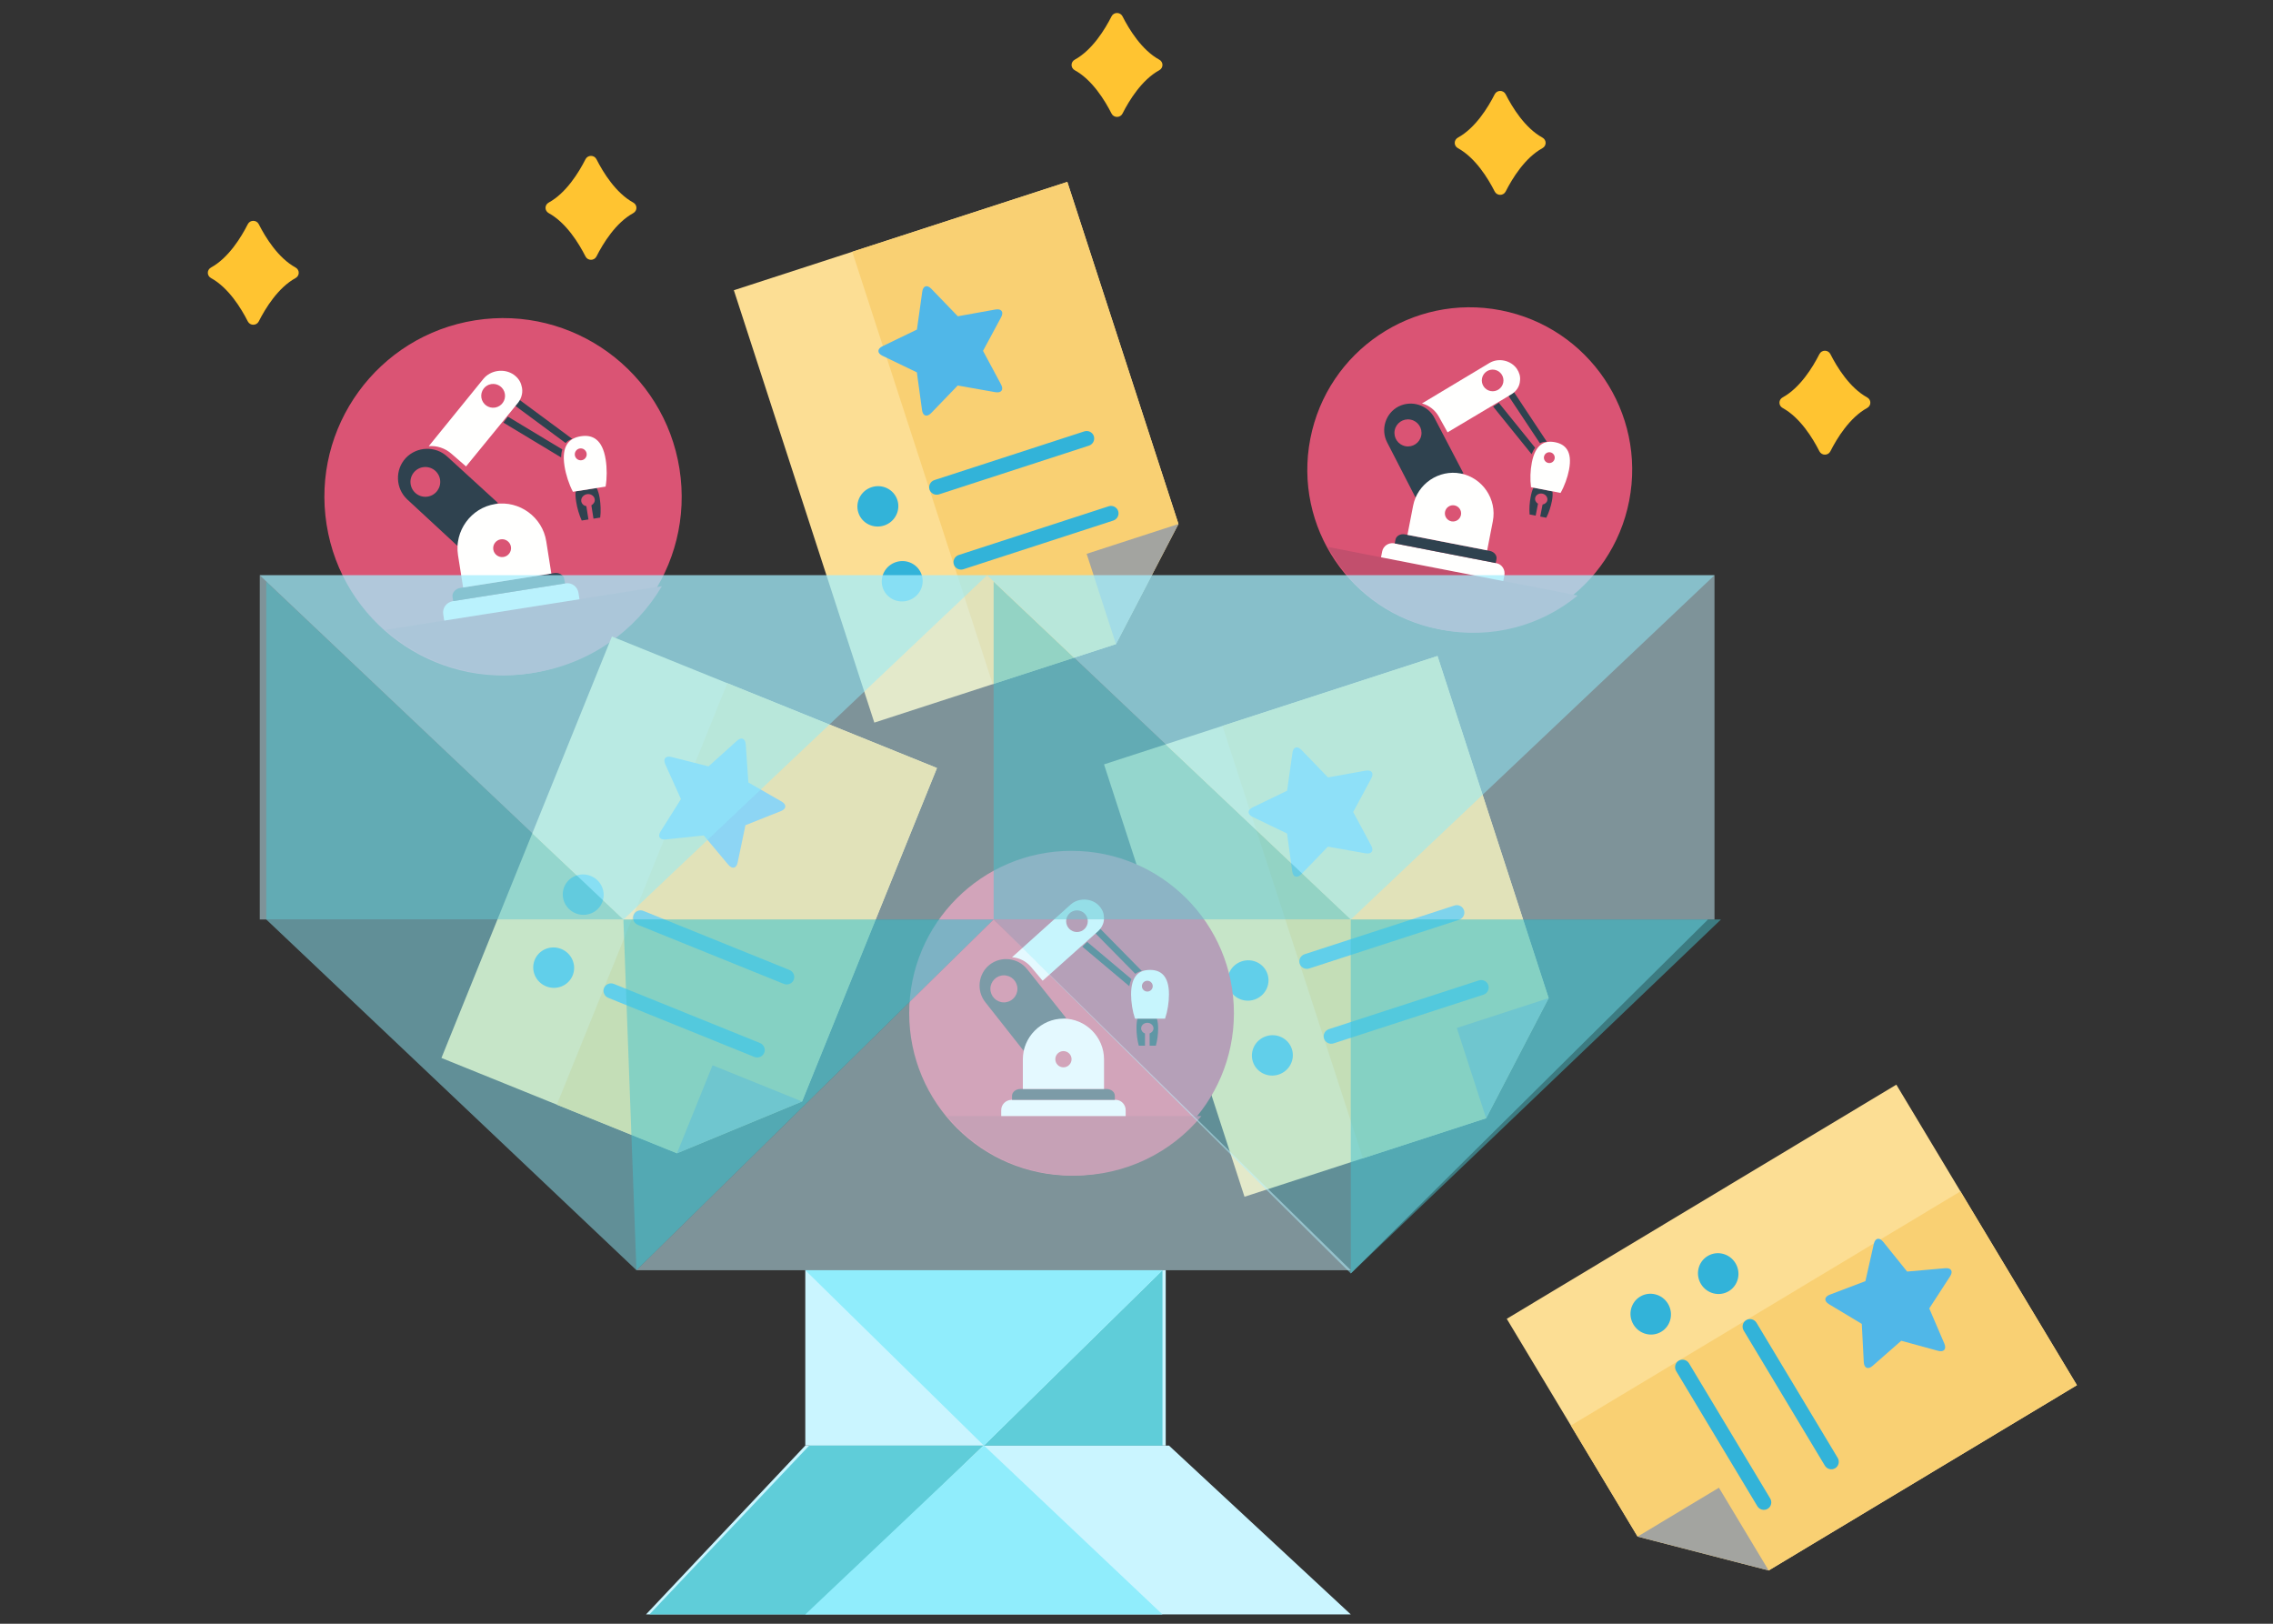 <svg height="250" viewBox="0 0 350 250" width="350" xmlns="http://www.w3.org/2000/svg" xmlns:xlink="http://www.w3.org/1999/xlink"><rect x="0" y="0" width="350" height="250" fill="#333333" stroke="none"/><defs><path id="a" d="m9.271.623c.404-.831 1.054-.831 1.459 0l2.581 5.295 5.824.798c.934.127 1.145.753.473 1.401l-4.251 4.065 1.043 5.793c.16.909-.382 1.28-1.208.842l-5.191-2.764-5.191 2.764c-.826.438-1.367.067-1.208-.842l1.043-5.793-4.251-4.065c-.672-.648-.462-1.274.473-1.401l5.823-.798z"/><path id="b" d="m9.271.623c.404-.831 1.054-.831 1.459 0l2.581 5.295 5.824.798c.934.127 1.145.753.473 1.401l-4.251 4.065 1.043 5.793c.16.909-.382 1.28-1.208.842l-5.191-2.764-5.191 2.764c-.826.438-1.367.067-1.208-.842l1.043-5.793-4.251-4.065c-.672-.648-.462-1.274.473-1.401l5.823-.798z"/><path id="c" d="m28.106 8.108c.404-.831 1.054-.831 1.459 0l2.581 5.295 5.824.798c.934.127 1.145.753.473 1.401l-4.251 4.065 1.043 5.793c.16.909-.382 1.28-1.208.842l-5.191-2.764-5.191 2.764c-.826.438-1.367.067-1.208-.842l1.043-5.793-4.251-4.065c-.672-.648-.462-1.274.473-1.401l5.823-.798z"/><path id="d" d="m9.271.623c.404-.831 1.054-.831 1.459 0l2.581 5.295 5.824.798c.934.127 1.145.753.473 1.401l-4.251 4.065 1.043 5.793c.16.909-.382 1.28-1.208.842l-5.191-2.764-5.191 2.764c-.826.438-1.367.067-1.208-.842l1.043-5.793-4.251-4.065c-.672-.648-.462-1.274.473-1.401l5.823-.798z"/><mask id="e" fill="#fff"><use fill="none" xlink:href="#a"/></mask><mask id="f" fill="#fff"><use fill="none" xlink:href="#b"/></mask><mask id="g" fill="#fff"><use fill="none" xlink:href="#c"/></mask><mask id="h" fill="#fff"><use fill="none" xlink:href="#d"/></mask></defs><g fill="none" fill-rule="evenodd" transform="translate(32 2)"><g transform="matrix(.988 -.156 .156 .988 14 51.604)"><path d="m27.5 0c15.188 0 27.5 12.311 27.5 27.5s-12.312 27.5-27.5 27.5-27.5-12.311-27.5-27.5 12.312-27.5 27.5-27.5" fill="#da5474"/><path d="m6.417 44.917c5.092 6.172 12.838 10.083 21.542 10.083 8.704 0 16.45-3.912 21.542-10.083z" fill="#c24f6d"/><path d="m30.157 15.431-.823.806 7.943 6.68c.082-.468.206-.855.37-1.193zm1.852-2.597c-.082.383-.247.81-.453 1.148l6.75 6.851c.329-.257.7-.428 1.111-.468z" fill="#2f424f"/><path d="m32.017 13.588-9.416 8.412-1.955-2.325c-.819-.97-2.002-1.565-3.23-1.65l9.915-8.912c1.319-1.185 3.457-1.14 4.73.085.546.546.864 1.181.909 1.856.137.93-.227 1.86-.955 2.536" fill="#fffffe"/><path d="m26.583 28.324c-.132 0-6.589 2.403-7.161 5.593l-6.545-8.301c-1.538-1.964-1.186-4.802.747-6.332 1.977-1.525 4.832-1.179 6.37.786z" fill="#2f424f"/><path d="m15.583 43.924v.993h21.083v-.993c0-.945-.747-1.757-1.713-1.757h-17.657c-.966.048-1.713.812-1.713 1.757" fill="#fffffe"/><path d="m17.417 41.502v.665h17.417v-.665c0-.661-.622-1.169-1.422-1.169h-14.573c-.799 0-1.422.545-1.422 1.169" fill="#2f424f"/><path d="m26.125 28.417c-3.77 0-6.875 3.111-6.875 6.89v5.026h13.75v-5.026c0-3.779-3.105-6.89-6.875-6.89" fill="#fffffe"/><g fill="#da5474"><path d="m26.125 33.917c.759 0 1.375.616 1.375 1.373 0 .761-.616 1.377-1.375 1.377s-1.375-.616-1.375-1.377c0-.757.616-1.373 1.375-1.373"/><path d="m16.042 21.083c1.266 0 2.292 1.024 2.292 2.29s-1.026 2.294-2.292 2.294-2.292-1.028-2.292-2.294 1.026-2.29 2.292-2.29"/><path d="m28.416 10.083c1.013 0 1.834.822 1.834 1.833s-.821 1.833-1.834 1.833c-1.012 0-1.833-.822-1.833-1.833s.821-1.833 1.833-1.833"/></g><path d="m42.167 30.025c0 .978-.131 2.072-.393 2.975h-1.048v-2.076c.393-.157.655-.472.655-.862 0-.51-.48-.941-1.047-.941-.568 0-1.048.431-1.048.941 0 .39.262.746.655.862v2.076h-1.047c-.262-.941-.393-1.997-.393-2.975 0-.667.043-1.177.174-1.608h3.274c.131.431.219.978.219 1.608" fill="#2f424f"/><path d="m43.339 28.417c.424-1.255.661-2.762.661-4.105 0-3.223-1.462-4.145-3.208-4.145-1.793 0-3.209.922-3.209 4.145 0 1.343.236 2.85.661 4.105z" fill="#fffffe"/><path d="m40.334 22c.506 0 .916.413.916.919 0 .506-.41.915-.916.915s-.917-.409-.917-.915c0-.506.411-.919.917-.919" fill="#da5474"/></g><g transform="matrix(.951 -.309 .309 .951 81 42.687)"><path d="m53.993 0h-53.993v70h39.126l3.13-11.538 11.738-3.074z" fill="#fcde94"/><path d="m53.993 55.388-14.867 14.613h-19.954v-70h34.822z" fill="#f9d073"/><path d="m39.126 55.388v14.613l14.867-14.613z" fill="#a3a4a0"/><g fill="#32b3d9"><path d="m44.603 39.655h-24.258c-.647 0-1.174-.519-1.174-1.155s.526-1.155 1.174-1.155h24.258c.649 0 1.174.519 1.174 1.155s-.525 1.155-1.174 1.155"/><path d="m44.603 51.782h-24.258c-.647 0-1.174-.519-1.174-1.155s.526-1.155 1.174-1.155h24.258c.649 0 1.174.519 1.174 1.155s-.525 1.155-1.174 1.155"/><path d="m7.651 38.5c0-1.715 1.414-3.103 3.158-3.103 1.743 0 3.157 1.388 3.157 3.103s-1.413 3.103-3.157 3.103c-1.744 0-3.158-1.388-3.158-3.103"/><path d="m7.651 50.627c0-1.715 1.414-3.103 3.158-3.103 1.743 0 3.157 1.388 3.157 3.103s-1.413 3.103-3.157 3.103c-1.744 0-3.158-1.388-3.158-3.103"/></g></g><g transform="matrix(.927 .375 -.375 .927 62.222 96)"><path d="m53.993 0h-53.993v70h39.126l3.13-11.538 11.738-3.074z" fill="#fcde94"/><path d="m53.993 55.388-14.867 14.613h-19.954v-70h34.822z" fill="#f9d073"/><path d="m39.126 55.388v14.613l14.867-14.613z" fill="#a3a4a0"/><g fill="#32b3d9"><path d="m44.603 39.655h-24.258c-.647 0-1.174-.519-1.174-1.155s.526-1.155 1.174-1.155h24.258c.649 0 1.174.519 1.174 1.155s-.525 1.155-1.174 1.155"/><path d="m44.603 51.782h-24.258c-.647 0-1.174-.519-1.174-1.155s.526-1.155 1.174-1.155h24.258c.649 0 1.174.519 1.174 1.155s-.525 1.155-1.174 1.155"/><path d="m7.651 38.5c0-1.715 1.414-3.103 3.158-3.103 1.743 0 3.157 1.388 3.157 3.103s-1.413 3.103-3.157 3.103c-1.744 0-3.158-1.388-3.158-3.103"/><path d="m7.651 50.627c0-1.715 1.414-3.103 3.158-3.103 1.743 0 3.157 1.388 3.157 3.103s-1.413 3.103-3.157 3.103c-1.744 0-3.158-1.388-3.158-3.103"/></g></g><g transform="matrix(.951 -.309 .309 .951 101 45.18)"><use fill="#50b7e8" fill-rule="nonzero" xlink:href="#a"/><g fill="#72c9e9"><path d="m9.878-.356h10.366v19.712h-10.366z" mask="url(#e)"/><path d="m9.878-1.188v10.213l3.78-3.325z" mask="url(#e)"/></g></g><g transform="matrix(.927 .375 -.375 .927 73.118 108)"><use fill="#50b7e8" fill-rule="nonzero" xlink:href="#b"/><g fill="#72c9e9"><path d="m9.878-.356h10.366v19.712h-10.366z" mask="url(#f)"/><path d="m9.878-1.188v10.213l3.78-3.325z" mask="url(#f)"/></g></g><g transform="matrix(.951 -.309 .309 .951 138 115.687)"><path d="m53.993 0h-53.993v70h39.126l3.13-11.538 11.738-3.074z" fill="#fcde94"/><path d="m53.993 55.388-14.867 14.613h-19.954v-70h34.822z" fill="#f9d073"/><path d="m39.126 55.388v14.613l14.867-14.613z" fill="#a3a4a0"/><g fill="#32b3d9"><path d="m44.603 39.655h-24.258c-.647 0-1.174-.519-1.174-1.155s.526-1.155 1.174-1.155h24.258c.649 0 1.174.519 1.174 1.155s-.525 1.155-1.174 1.155"/><path d="m44.603 51.782h-24.258c-.647 0-1.174-.519-1.174-1.155s.526-1.155 1.174-1.155h24.258c.649 0 1.174.519 1.174 1.155s-.525 1.155-1.174 1.155"/><path d="m7.651 38.5c0-1.715 1.414-3.103 3.158-3.103 1.743 0 3.157 1.388 3.157 3.103s-1.413 3.103-3.157 3.103c-1.744 0-3.158-1.388-3.158-3.103"/><path d="m7.651 50.627c0-1.715 1.414-3.103 3.158-3.103 1.743 0 3.157 1.388 3.157 3.103s-1.413 3.103-3.157 3.103c-1.744 0-3.158-1.388-3.158-3.103"/></g></g><g transform="matrix(.515 .857 -.857 .515 260.002 165)"><path d="m53.993 0h-53.993v70h39.126l3.13-11.538 11.738-3.074z" fill="#fcde94"/><path d="m53.993 55.388-14.867 14.613h-19.954v-70h34.822z" fill="#f9d073"/><path d="m39.126 55.388v14.613l14.867-14.613z" fill="#a3a4a0"/><g fill="#32b3d9"><path d="m44.603 39.655h-24.258c-.647 0-1.174-.519-1.174-1.155s.526-1.155 1.174-1.155h24.258c.649 0 1.174.519 1.174 1.155s-.525 1.155-1.174 1.155"/><path d="m44.603 51.782h-24.258c-.647 0-1.174-.519-1.174-1.155s.526-1.155 1.174-1.155h24.258c.649 0 1.174.519 1.174 1.155s-.525 1.155-1.174 1.155"/><path d="m7.651 38.5c0-1.715 1.414-3.103 3.158-3.103 1.743 0 3.157 1.388 3.157 3.103s-1.413 3.103-3.157 3.103c-1.744 0-3.158-1.388-3.158-3.103"/><path d="m7.651 50.627c0-1.715 1.414-3.103 3.158-3.103 1.743 0 3.157 1.388 3.157 3.103s-1.413 3.103-3.157 3.103c-1.744 0-3.158-1.388-3.158-3.103"/></g><use fill="#50b7e8" fill-rule="nonzero" xlink:href="#c"/><path d="m28.713 7.129h10.366v19.712h-10.366z" fill="#72c9e9" mask="url(#g)"/></g><g transform="matrix(.951 -.309 .309 .951 158 116.18)"><use fill="#50b7e8" fill-rule="nonzero" xlink:href="#d"/><g fill="#72c9e9"><path d="m9.878-.356h10.366v19.712h-10.366z" mask="url(#h)"/><path d="m9.878-1.188v10.213l3.78-3.325z" mask="url(#h)"/></g></g><g transform="translate(108 129)"><path d="m25 0c13.807 0 25 11.192 25 25s-11.193 25-25 25-25-11.192-25-25 11.193-25 25-25" fill="#da5474"/><path d="m5.833 40.833c4.629 5.61 11.671 9.167 19.583 9.167 7.913 0 14.955-3.556 19.583-9.167z" fill="#c24f6d"/><path d="m27.415 14.028-.748.733 7.221 6.073c.075-.426.187-.778.337-1.084zm1.683-2.361c-.075.348-.224.737-.411 1.044l6.136 6.228c.299-.233.636-.389 1.01-.426z" fill="#2f424f"/><path d="m29.106 12.353-8.56 7.647-1.778-2.114c-.745-.882-1.82-1.423-2.936-1.5l9.014-8.102c1.199-1.077 3.142-1.037 4.3.077.496.496.786 1.073.827 1.687.124.846-.207 1.691-.868 2.305" fill="#fffffe"/><path d="m24.167 25.749c-.12 0-5.99 2.185-6.51 5.084l-5.95-7.546c-1.398-1.786-1.079-4.366.679-5.757 1.797-1.387 4.393-1.071 5.791.714z" fill="#2f424f"/><path d="m14.167 39.931v.903h19.167v-.903c0-.859-.679-1.597-1.558-1.597h-16.052c-.879.043-1.557.738-1.557 1.597" fill="#fffffe"/><path d="m15.833 37.729v.604h15.833v-.604c0-.601-.566-1.062-1.293-1.062h-13.248c-.727 0-1.293.495-1.293 1.062" fill="#2f424f"/><path d="m23.75 25.833c-3.427 0-6.25 2.828-6.25 6.264v4.57h12.5v-4.57c0-3.436-2.822-6.264-6.25-6.264" fill="#fffffe"/><g fill="#da5474"><path d="m23.75 30.833c.69 0 1.25.56 1.25 1.248 0 .692-.56 1.252-1.25 1.252s-1.25-.56-1.25-1.252c0-.688.56-1.248 1.25-1.248"/><path d="m14.583 19.167c1.151 0 2.083.93 2.083 2.081s-.933 2.085-2.083 2.085-2.083-.934-2.083-2.085.933-2.081 2.083-2.081"/><path d="m25.833 9.167c.921 0 1.667.747 1.667 1.667 0 .919-.746 1.667-1.667 1.667-.92 0-1.666-.747-1.666-1.667 0-.919.746-1.667 1.666-1.667"/></g><path d="m38.333 27.295c0 .889-.119 1.884-.357 2.705h-.953v-1.887c.357-.143.595-.429.595-.784 0-.463-.436-.855-.952-.855-.516 0-.953.392-.953.855 0 .354.238.678.595.784v1.887h-.952c-.238-.855-.357-1.816-.357-2.705 0-.607.039-1.07.158-1.462h2.976c.119.392.199.889.199 1.462" fill="#2f424f"/><path d="m39.399 25.833c.386-1.141.601-2.511.601-3.732 0-2.93-1.33-3.768-2.916-3.768-1.63 0-2.917.838-2.917 3.768 0 1.221.215 2.591.601 3.732z" fill="#fffffe"/><path d="m36.667 20c.46 0 .833.375.833.835 0 .46-.373.831-.833.831s-.834-.372-.834-.831c0-.46.373-.835.834-.835" fill="#da5474"/></g><g transform="matrix(.982 .191 -.191 .982 174.54 41)"><path d="m25 0c13.807 0 25 11.192 25 25s-11.193 25-25 25-25-11.192-25-25 11.193-25 25-25" fill="#da5474"/><path d="m5.833 40.833c4.629 5.61 11.671 9.167 19.583 9.167 7.913 0 14.955-3.556 19.583-9.167z" fill="#c24f6d"/><path d="m27.415 14.028-.748.733 7.221 6.073c.075-.426.187-.778.337-1.084zm1.683-2.361c-.075.348-.224.737-.411 1.044l6.136 6.228c.299-.233.636-.389 1.01-.426z" fill="#2f424f"/><path d="m29.106 12.353-8.56 7.647-1.778-2.114c-.745-.882-1.82-1.423-2.936-1.5l9.014-8.102c1.199-1.077 3.142-1.037 4.3.077.496.496.786 1.073.827 1.687.124.846-.207 1.691-.868 2.305" fill="#fffffe"/><path d="m24.167 25.749c-.12 0-5.99 2.185-6.51 5.084l-5.95-7.546c-1.398-1.786-1.079-4.366.679-5.757 1.797-1.387 4.393-1.071 5.791.714z" fill="#2f424f"/><path d="m14.167 39.931v.903h19.167v-.903c0-.859-.679-1.597-1.558-1.597h-16.052c-.879.043-1.557.738-1.557 1.597" fill="#fffffe"/><path d="m15.833 37.729v.604h15.833v-.604c0-.601-.566-1.062-1.293-1.062h-13.248c-.727 0-1.293.495-1.293 1.062" fill="#2f424f"/><path d="m23.75 25.833c-3.427 0-6.25 2.828-6.25 6.264v4.57h12.5v-4.57c0-3.436-2.822-6.264-6.25-6.264" fill="#fffffe"/><g fill="#da5474"><path d="m23.75 30.833c.69 0 1.25.56 1.25 1.248 0 .692-.56 1.252-1.25 1.252s-1.25-.56-1.25-1.252c0-.688.56-1.248 1.25-1.248"/><path d="m14.583 19.167c1.151 0 2.083.93 2.083 2.081s-.933 2.085-2.083 2.085-2.083-.934-2.083-2.085.933-2.081 2.083-2.081"/><path d="m25.833 9.167c.921 0 1.667.747 1.667 1.667 0 .919-.746 1.667-1.667 1.667-.92 0-1.666-.747-1.666-1.667 0-.919.746-1.667 1.666-1.667"/></g><path d="m38.333 27.295c0 .889-.119 1.884-.357 2.705h-.953v-1.887c.357-.143.595-.429.595-.784 0-.463-.436-.855-.952-.855-.516 0-.953.392-.953.855 0 .354.238.678.595.784v1.887h-.952c-.238-.855-.357-1.816-.357-2.705 0-.607.039-1.07.158-1.462h2.976c.119.392.199.889.199 1.462" fill="#2f424f"/><path d="m39.399 25.833c.386-1.141.601-2.511.601-3.732 0-2.93-1.33-3.768-2.916-3.768-1.63 0-2.917.838-2.917 3.768 0 1.221.215 2.591.601 3.732z" fill="#fffffe"/><path d="m36.667 20c.46 0 .833.375.833.835 0 .46-.373.831-.833.831s-.834-.372-.834-.831c0-.46.373-.835.834-.835" fill="#da5474"/></g><g transform="translate(8 86)"><path d="m84 134.568-24.528 26h108.528l-28-26z" fill="#caf5ff"/><path d="m86.5 132.568h27l-29 28h-24.5z" fill="#46c4d1" opacity=".805"/><path d="m84 134.568h55.5v-27h-55.5z" fill="#caf5ff"/><path d="m111.496 134.568h27.504v-27z" fill="#46c4d1" opacity=".805"/><g fill-opacity=".5"><path d="m0 53.568h224v-53h-224z" fill="#caf5ff"/><path d="m113 1.568v52h55z" fill="#46c4d1"/><path d="m1 1.568v52h54.992z" fill="#46c4d1"/><g fill="#90edfc"><path d="m112 .568h-55-2-55l55.992 53 .008-.009.008.009z"/><path d="m223 53.568h-55-2-53l55 54.5-1-1.509 1 1.509z"/><path d="m113 53.568h-57-2-53l57 54z"/><path d="m224 .568h-55-2-55l55.992 53 .008-.009.008.009z"/></g><path d="m58 107.568h110l-55-54z" fill="#caf5ff"/></g><path d="m139 107.568h-27.009-.982-27.009l27.496 27h.008z" fill="#90edfc"/><path d="m84 160.568h27.009.982 27.009l-27.496-26.014-.004.011-.004-.014z" fill="#90edfc"/><g fill="#46c4d1" fill-opacity=".5"><path d="m58 107.568-2.008-54h57.008z"/><path d="m168 108.068-.008-54.5h57.008z"/></g></g><g fill="#ffc431"><path d="m255.506 59.186c.659.362.659 1.265 0 1.629-2.69 1.478-4.631 4.637-5.66 6.669-.35.689-1.34.689-1.69 0-1.03-2.032-2.971-5.191-5.66-6.669-.66-.363-.66-1.266 0-1.629 2.69-1.478 4.63-4.637 5.66-6.668.35-.69 1.34-.69 1.69 0 1.029 2.031 2.971 5.19 5.66 6.668z"/><path d="m205.506 19.186c.659.362.659 1.265 0 1.629-2.69 1.478-4.631 4.637-5.66 6.669-.35.689-1.34.689-1.69 0-1.03-2.032-2.971-5.191-5.66-6.669-.66-.363-.66-1.266 0-1.629 2.69-1.478 4.63-4.637 5.66-6.668.35-.69 1.34-.69 1.69 0 1.029 2.031 2.971 5.19 5.66 6.668z"/><path d="m146.506 7.186c.659.362.659 1.265 0 1.629-2.69 1.478-4.631 4.637-5.66 6.669-.35.689-1.34.689-1.69 0-1.03-2.032-2.971-5.191-5.66-6.669-.66-.363-.66-1.266 0-1.629 2.69-1.478 4.63-4.637 5.66-6.668.35-.69 1.34-.69 1.69 0 1.029 2.031 2.971 5.19 5.66 6.668z"/><path d="m65.506 29.186c.659.362.659 1.265 0 1.629-2.69 1.478-4.631 4.637-5.66 6.669-.35.689-1.34.689-1.69 0-1.03-2.032-2.971-5.191-5.66-6.669-.66-.363-.66-1.266 0-1.629 2.69-1.478 4.63-4.637 5.66-6.668.35-.69 1.34-.69 1.69 0 1.029 2.031 2.971 5.19 5.66 6.668z"/><path d="m13.506 39.186c.659.362.659 1.265 0 1.629-2.69 1.478-4.631 4.637-5.66 6.669-.35.689-1.34.689-1.69 0-1.03-2.032-2.971-5.191-5.66-6.669-.66-.363-.66-1.266 0-1.629 2.69-1.478 4.63-4.637 5.66-6.668.35-.69 1.34-.69 1.69 0 1.029 2.031 2.971 5.19 5.66 6.668z"/></g></g></svg>